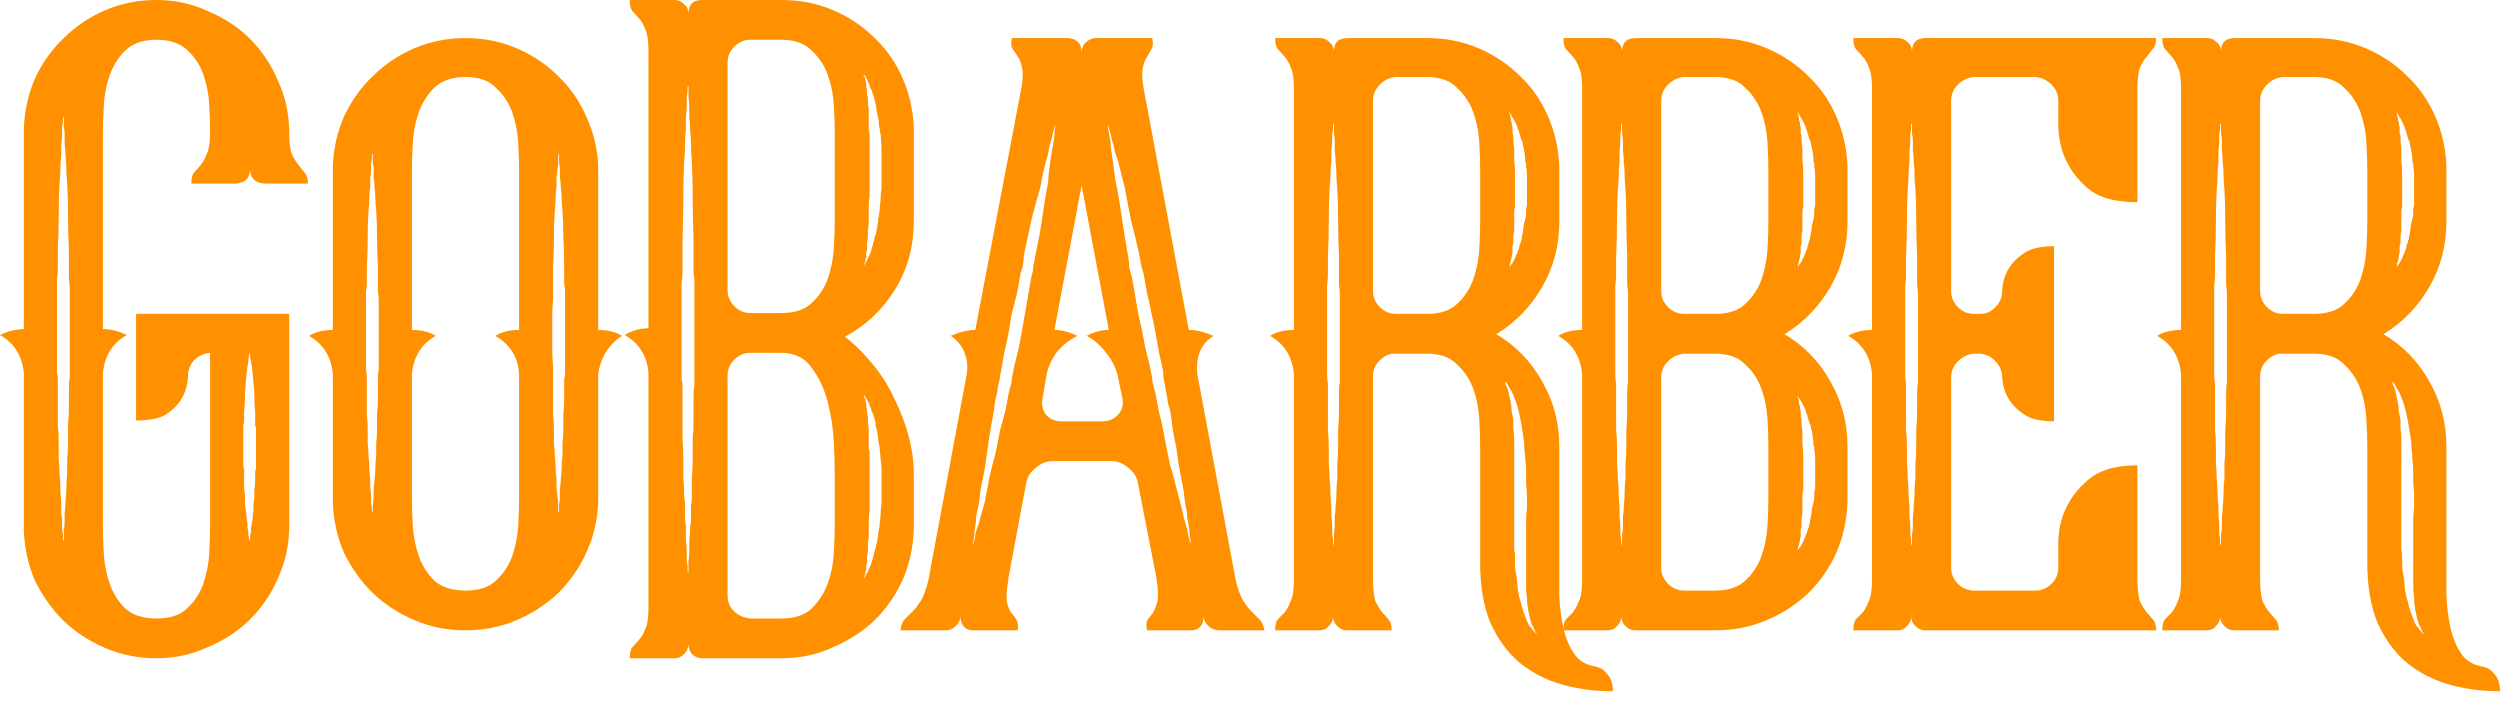 <svg width="60" height="17" viewBox="0 0 60 17" fill="none" xmlns="http://www.w3.org/2000/svg">
<path d="M6.941 7.533V12.63C6.941 13.063 6.852 13.476 6.675 13.869C6.512 14.248 6.288 14.58 6.002 14.864C5.716 15.148 5.376 15.371 4.981 15.534C4.6 15.71 4.192 15.798 3.756 15.798C3.321 15.798 2.912 15.717 2.531 15.554C2.15 15.392 1.817 15.175 1.531 14.905C1.245 14.62 1.014 14.295 0.837 13.93C0.674 13.551 0.585 13.145 0.572 12.711V8.955C0.531 8.535 0.34 8.231 0 8.041C0.191 7.946 0.381 7.899 0.572 7.899V3.107C0.585 2.674 0.674 2.267 0.837 1.888C1.014 1.509 1.245 1.185 1.531 0.914C1.817 0.629 2.15 0.406 2.531 0.244C2.912 0.081 3.321 0 3.756 0C4.192 0 4.6 0.088 4.981 0.264C5.376 0.426 5.716 0.65 6.002 0.934C6.288 1.218 6.512 1.557 6.675 1.949C6.852 2.328 6.941 2.741 6.941 3.188C6.941 3.418 6.961 3.587 7.002 3.696C7.056 3.804 7.111 3.892 7.165 3.96C7.22 4.027 7.267 4.088 7.308 4.142C7.363 4.197 7.39 4.285 7.39 4.406H6.328C6.111 4.379 6.002 4.264 6.002 4.061C6.002 4.264 5.893 4.379 5.675 4.406H4.593C4.593 4.285 4.614 4.197 4.654 4.142C4.709 4.088 4.763 4.027 4.818 3.96C4.872 3.892 4.92 3.804 4.961 3.696C5.015 3.587 5.042 3.411 5.042 3.168V3.147C5.042 2.971 5.035 2.762 5.022 2.518C5.008 2.261 4.961 2.017 4.879 1.787C4.797 1.557 4.668 1.36 4.491 1.198C4.314 1.036 4.069 0.954 3.756 0.954C3.43 0.954 3.178 1.042 3.001 1.218C2.838 1.381 2.715 1.577 2.633 1.807C2.552 2.037 2.504 2.281 2.491 2.538C2.477 2.795 2.47 3.012 2.47 3.188V7.899C2.661 7.899 2.851 7.946 3.042 8.041C2.701 8.231 2.511 8.535 2.47 8.955V12.63C2.47 12.806 2.477 13.023 2.491 13.28C2.504 13.524 2.552 13.767 2.633 14.011C2.715 14.241 2.838 14.438 3.001 14.6C3.178 14.762 3.43 14.844 3.756 14.844C4.083 14.844 4.328 14.762 4.491 14.6C4.668 14.438 4.797 14.241 4.879 14.011C4.961 13.767 5.008 13.524 5.022 13.28C5.035 13.023 5.042 12.806 5.042 12.63V8.468C4.893 8.481 4.763 8.542 4.654 8.65C4.559 8.759 4.511 8.887 4.511 9.036V9.056C4.498 9.259 4.443 9.435 4.348 9.584C4.267 9.72 4.144 9.842 3.981 9.95C3.817 10.045 3.579 10.092 3.266 10.092V7.533H6.941ZM1.674 6.945C1.674 6.863 1.667 6.782 1.654 6.701C1.654 6.62 1.654 6.545 1.654 6.478V6.011C1.64 5.713 1.633 5.428 1.633 5.158C1.633 4.887 1.626 4.63 1.613 4.386C1.599 4.264 1.592 4.156 1.592 4.061C1.592 3.953 1.585 3.845 1.572 3.736C1.572 3.642 1.565 3.554 1.551 3.472C1.551 3.378 1.551 3.296 1.551 3.229C1.551 3.161 1.545 3.1 1.531 3.046C1.531 2.992 1.531 2.944 1.531 2.904V2.802C1.517 2.802 1.511 2.809 1.511 2.823V2.904C1.511 2.944 1.504 2.992 1.49 3.046C1.49 3.1 1.49 3.161 1.49 3.229C1.49 3.296 1.483 3.378 1.47 3.472C1.47 3.554 1.47 3.642 1.47 3.736C1.456 3.845 1.449 3.953 1.449 4.061C1.449 4.156 1.443 4.264 1.429 4.386C1.415 4.63 1.409 4.887 1.409 5.158C1.409 5.428 1.402 5.713 1.388 6.011V6.478C1.388 6.545 1.381 6.62 1.368 6.701C1.368 6.782 1.368 6.863 1.368 6.945V8.833C1.368 8.874 1.368 8.914 1.368 8.955C1.381 8.995 1.388 9.029 1.388 9.056V9.747C1.388 9.896 1.388 10.045 1.388 10.194C1.402 10.329 1.409 10.464 1.409 10.6C1.409 10.749 1.409 10.891 1.409 11.026C1.422 11.148 1.429 11.263 1.429 11.371C1.443 11.493 1.449 11.608 1.449 11.716C1.449 11.825 1.456 11.926 1.47 12.021C1.47 12.129 1.47 12.224 1.47 12.305C1.483 12.387 1.49 12.461 1.49 12.529C1.49 12.596 1.49 12.657 1.49 12.711C1.504 12.766 1.511 12.813 1.511 12.854V12.955C1.511 12.969 1.517 12.975 1.531 12.975V12.854C1.531 12.813 1.531 12.766 1.531 12.711C1.545 12.657 1.551 12.596 1.551 12.529C1.551 12.461 1.551 12.387 1.551 12.305C1.565 12.224 1.572 12.129 1.572 12.021C1.585 11.926 1.592 11.825 1.592 11.716C1.592 11.608 1.599 11.493 1.613 11.371C1.613 11.263 1.613 11.148 1.613 11.026C1.626 10.891 1.633 10.749 1.633 10.6C1.633 10.464 1.633 10.329 1.633 10.194C1.647 10.045 1.654 9.896 1.654 9.747V9.3C1.654 9.192 1.66 9.111 1.674 9.056V6.945ZM6.124 9.889C6.111 9.754 6.104 9.632 6.104 9.523C6.104 9.402 6.097 9.287 6.083 9.178C6.07 8.975 6.049 8.806 6.022 8.671C6.022 8.644 6.015 8.616 6.002 8.589C6.002 8.562 6.002 8.542 6.002 8.528V8.468L5.981 8.488V8.528C5.981 8.542 5.974 8.562 5.961 8.589C5.961 8.616 5.961 8.644 5.961 8.671C5.934 8.806 5.913 8.975 5.9 9.178C5.886 9.287 5.879 9.402 5.879 9.523C5.879 9.632 5.872 9.754 5.859 9.889V10.092C5.859 10.133 5.852 10.173 5.838 10.214C5.838 10.241 5.838 10.268 5.838 10.295V11.148C5.838 11.188 5.845 11.222 5.859 11.249V11.554C5.859 11.622 5.859 11.683 5.859 11.737C5.872 11.791 5.879 11.852 5.879 11.919C5.879 11.987 5.879 12.048 5.879 12.102C5.893 12.156 5.9 12.211 5.9 12.265C5.913 12.319 5.92 12.373 5.92 12.427C5.92 12.468 5.927 12.508 5.94 12.549C5.94 12.59 5.94 12.63 5.94 12.671C5.954 12.711 5.961 12.745 5.961 12.772C5.961 12.8 5.961 12.826 5.961 12.854C5.974 12.881 5.981 12.901 5.981 12.915V12.955C5.981 12.969 5.988 12.975 6.002 12.975V12.915C6.002 12.901 6.002 12.881 6.002 12.854C6.015 12.826 6.022 12.8 6.022 12.772C6.022 12.745 6.022 12.711 6.022 12.671C6.036 12.63 6.043 12.59 6.043 12.549C6.056 12.508 6.063 12.468 6.063 12.427C6.063 12.373 6.07 12.319 6.083 12.265C6.083 12.211 6.083 12.156 6.083 12.102C6.097 12.048 6.104 11.987 6.104 11.919C6.104 11.852 6.104 11.791 6.104 11.737C6.117 11.683 6.124 11.622 6.124 11.554V11.351C6.124 11.297 6.131 11.263 6.145 11.249V10.295C6.145 10.268 6.138 10.241 6.124 10.214C6.124 10.173 6.124 10.133 6.124 10.092V9.889Z" fill="#FF9000"/>
<path d="M14.357 7.919C14.588 7.919 14.779 7.967 14.928 8.061C14.779 8.156 14.649 8.285 14.54 8.447C14.445 8.61 14.384 8.786 14.357 8.975V12.041C14.343 12.475 14.248 12.881 14.071 13.26C13.908 13.625 13.683 13.95 13.397 14.234C13.111 14.505 12.778 14.722 12.397 14.884C12.016 15.047 11.608 15.128 11.172 15.128C10.737 15.128 10.328 15.047 9.947 14.884C9.566 14.722 9.233 14.505 8.947 14.234C8.661 13.95 8.43 13.625 8.253 13.26C8.09 12.881 8.001 12.475 7.988 12.041V8.975C7.947 8.556 7.756 8.251 7.416 8.061C7.566 7.967 7.756 7.919 7.988 7.919V4C8.001 3.581 8.09 3.181 8.253 2.802C8.43 2.423 8.661 2.098 8.947 1.828C9.233 1.543 9.566 1.32 9.947 1.157C10.328 0.995 10.737 0.914 11.172 0.914C11.608 0.914 12.016 0.995 12.397 1.157C12.778 1.32 13.111 1.543 13.397 1.828C13.683 2.098 13.908 2.423 14.071 2.802C14.248 3.181 14.343 3.581 14.357 4V7.919ZM9.09 7.188C9.09 7.121 9.083 7.06 9.07 7.006C9.07 6.938 9.07 6.87 9.07 6.802V6.417C9.056 6.159 9.049 5.916 9.049 5.686C9.049 5.456 9.042 5.239 9.029 5.036C9.015 4.941 9.008 4.846 9.008 4.752C9.008 4.657 9.002 4.569 8.988 4.488C8.988 4.406 8.981 4.332 8.967 4.264C8.967 4.197 8.967 4.136 8.967 4.081C8.967 4.014 8.961 3.96 8.947 3.919C8.947 3.865 8.947 3.824 8.947 3.797V3.696C8.933 3.696 8.927 3.702 8.927 3.716V3.797C8.927 3.824 8.92 3.865 8.906 3.919C8.906 3.96 8.906 4.014 8.906 4.081C8.906 4.136 8.899 4.197 8.886 4.264C8.886 4.332 8.886 4.406 8.886 4.488C8.872 4.569 8.865 4.657 8.865 4.752C8.865 4.846 8.859 4.941 8.845 5.036C8.831 5.239 8.825 5.456 8.825 5.686C8.825 5.916 8.818 6.159 8.804 6.417V6.802C8.804 6.87 8.797 6.938 8.784 7.006C8.784 7.06 8.784 7.121 8.784 7.188V8.792C8.784 8.887 8.791 8.955 8.804 8.995V9.584C8.804 9.706 8.804 9.828 8.804 9.95C8.818 10.072 8.825 10.187 8.825 10.295C8.825 10.417 8.825 10.532 8.825 10.64C8.838 10.735 8.845 10.837 8.845 10.945C8.859 11.053 8.865 11.155 8.865 11.249C8.865 11.331 8.872 11.412 8.886 11.493C8.886 11.574 8.886 11.649 8.886 11.716C8.899 11.784 8.906 11.852 8.906 11.919C8.906 11.987 8.906 12.048 8.906 12.102C8.92 12.143 8.927 12.177 8.927 12.204V12.265C8.927 12.278 8.933 12.285 8.947 12.285V12.204C8.947 12.177 8.947 12.143 8.947 12.102C8.961 12.048 8.967 11.987 8.967 11.919C8.967 11.852 8.967 11.784 8.967 11.716C8.981 11.649 8.988 11.574 8.988 11.493C9.002 11.412 9.008 11.331 9.008 11.249C9.008 11.155 9.015 11.053 9.029 10.945C9.029 10.837 9.029 10.735 9.029 10.64C9.042 10.532 9.049 10.417 9.049 10.295C9.049 10.187 9.049 10.072 9.049 9.95C9.063 9.828 9.07 9.706 9.07 9.584V8.995C9.083 8.955 9.09 8.887 9.09 8.792V7.188ZM12.458 4.081C12.458 3.905 12.451 3.689 12.438 3.432C12.424 3.174 12.377 2.931 12.295 2.701C12.213 2.471 12.084 2.274 11.907 2.112C11.744 1.936 11.499 1.848 11.172 1.848C10.846 1.848 10.594 1.936 10.417 2.112C10.254 2.274 10.131 2.471 10.049 2.701C9.968 2.931 9.92 3.174 9.907 3.432C9.893 3.689 9.886 3.905 9.886 4.081V7.919C10.117 7.919 10.308 7.967 10.458 8.061C10.117 8.251 9.927 8.556 9.886 8.975V11.96C9.886 12.136 9.893 12.353 9.907 12.61C9.92 12.854 9.968 13.097 10.049 13.341C10.131 13.571 10.254 13.767 10.417 13.93C10.594 14.092 10.846 14.174 11.172 14.174C11.499 14.174 11.744 14.092 11.907 13.93C12.084 13.767 12.213 13.571 12.295 13.341C12.377 13.097 12.424 12.854 12.438 12.61C12.451 12.353 12.458 12.136 12.458 11.96V8.975C12.431 8.569 12.241 8.264 11.887 8.061C12.036 7.967 12.227 7.919 12.458 7.919V4.081ZM13.561 7.188C13.561 7.121 13.561 7.06 13.561 7.006C13.561 6.938 13.554 6.87 13.54 6.802V6.417C13.54 6.159 13.533 5.916 13.52 5.686C13.52 5.456 13.513 5.239 13.499 5.036C13.486 4.941 13.479 4.846 13.479 4.752C13.479 4.657 13.472 4.569 13.459 4.488C13.459 4.406 13.452 4.332 13.438 4.264C13.438 4.197 13.438 4.136 13.438 4.081C13.438 4.014 13.431 3.96 13.418 3.919C13.418 3.865 13.418 3.824 13.418 3.797V3.696C13.404 3.696 13.397 3.702 13.397 3.716V3.797C13.397 3.824 13.397 3.865 13.397 3.919C13.397 3.96 13.39 4.014 13.377 4.081C13.377 4.136 13.37 4.197 13.357 4.264C13.357 4.332 13.357 4.406 13.357 4.488C13.343 4.569 13.336 4.657 13.336 4.752C13.336 4.846 13.329 4.941 13.316 5.036C13.302 5.239 13.295 5.456 13.295 5.686C13.295 5.916 13.289 6.159 13.275 6.417V7.188C13.261 7.324 13.254 7.459 13.254 7.594C13.254 7.73 13.254 7.865 13.254 8.001C13.254 8.136 13.254 8.271 13.254 8.407C13.254 8.528 13.261 8.657 13.275 8.792V9.584C13.275 9.706 13.275 9.828 13.275 9.95C13.289 10.072 13.295 10.187 13.295 10.295C13.295 10.417 13.295 10.532 13.295 10.64C13.309 10.735 13.316 10.837 13.316 10.945C13.329 11.053 13.336 11.155 13.336 11.249C13.336 11.331 13.343 11.412 13.357 11.493C13.357 11.574 13.357 11.649 13.357 11.716C13.37 11.784 13.377 11.852 13.377 11.919C13.39 11.987 13.397 12.048 13.397 12.102C13.397 12.143 13.397 12.177 13.397 12.204V12.265C13.397 12.278 13.404 12.285 13.418 12.285V12.204C13.418 12.177 13.418 12.143 13.418 12.102C13.431 12.048 13.438 11.987 13.438 11.919C13.438 11.852 13.438 11.784 13.438 11.716C13.452 11.649 13.459 11.574 13.459 11.493C13.472 11.412 13.479 11.331 13.479 11.249C13.479 11.155 13.486 11.053 13.499 10.945C13.499 10.837 13.499 10.735 13.499 10.64C13.513 10.532 13.52 10.417 13.52 10.295C13.52 10.187 13.52 10.072 13.52 9.95C13.533 9.828 13.54 9.706 13.54 9.584V9.199C13.54 9.171 13.54 9.138 13.54 9.097C13.554 9.056 13.561 9.023 13.561 8.995V7.188Z" fill="#FF9000"/>
<path d="M21.932 5.3C21.932 5.909 21.783 6.457 21.483 6.945C21.184 7.432 20.782 7.811 20.279 8.082C20.524 8.271 20.748 8.495 20.952 8.752C21.157 8.995 21.327 9.266 21.463 9.564C21.613 9.862 21.728 10.166 21.81 10.478C21.892 10.789 21.932 11.094 21.932 11.392V12.691C21.919 13.124 21.83 13.53 21.667 13.909C21.504 14.275 21.279 14.6 20.993 14.884C20.707 15.155 20.374 15.371 19.993 15.534C19.612 15.71 19.204 15.798 18.768 15.798H16.849C16.754 15.798 16.672 15.764 16.604 15.696C16.55 15.629 16.523 15.547 16.523 15.453C16.523 15.547 16.489 15.629 16.421 15.696C16.352 15.764 16.278 15.798 16.196 15.798H15.114C15.114 15.676 15.134 15.588 15.175 15.534C15.23 15.48 15.284 15.419 15.339 15.351C15.393 15.297 15.441 15.216 15.482 15.108C15.536 14.999 15.563 14.83 15.563 14.6V8.935C15.522 8.528 15.332 8.231 14.992 8.041C15.168 7.933 15.359 7.879 15.563 7.879V1.198C15.563 0.968 15.536 0.799 15.482 0.69C15.441 0.582 15.393 0.501 15.339 0.447C15.284 0.379 15.23 0.318 15.175 0.264C15.134 0.21 15.114 0.122 15.114 0H16.196C16.278 0 16.352 0.034 16.421 0.102C16.489 0.156 16.523 0.23 16.523 0.325C16.523 0.108 16.631 0 16.849 0H18.768C19.204 0 19.612 0.081 19.993 0.244C20.374 0.406 20.707 0.629 20.993 0.914C21.279 1.185 21.504 1.509 21.667 1.888C21.83 2.267 21.919 2.667 21.932 3.086V5.3ZM16.666 6.802C16.666 6.708 16.659 6.62 16.645 6.538C16.645 6.444 16.645 6.356 16.645 6.275V5.747C16.631 5.395 16.625 5.063 16.625 4.752C16.625 4.44 16.618 4.149 16.604 3.878C16.591 3.73 16.584 3.594 16.584 3.472C16.584 3.35 16.577 3.235 16.563 3.127C16.563 3.019 16.557 2.917 16.543 2.823C16.543 2.714 16.543 2.626 16.543 2.559C16.543 2.477 16.536 2.403 16.523 2.335C16.523 2.267 16.523 2.213 16.523 2.173V2.051C16.509 2.064 16.502 2.078 16.502 2.091V2.173C16.502 2.213 16.495 2.267 16.482 2.335C16.482 2.403 16.482 2.477 16.482 2.559C16.482 2.626 16.475 2.714 16.461 2.823C16.461 2.917 16.461 3.019 16.461 3.127C16.448 3.235 16.441 3.35 16.441 3.472C16.441 3.594 16.434 3.73 16.421 3.878C16.407 4.149 16.4 4.44 16.4 4.752C16.4 5.063 16.393 5.395 16.38 5.747V6.275C16.38 6.356 16.38 6.444 16.38 6.538C16.38 6.62 16.373 6.708 16.359 6.802V8.975C16.359 9.029 16.359 9.077 16.359 9.117C16.373 9.158 16.38 9.205 16.38 9.259V10.031C16.38 10.207 16.38 10.383 16.38 10.559C16.393 10.722 16.4 10.877 16.4 11.026C16.4 11.175 16.4 11.324 16.4 11.473C16.414 11.622 16.421 11.771 16.421 11.919C16.434 11.987 16.441 12.055 16.441 12.123C16.441 12.177 16.441 12.238 16.441 12.305C16.441 12.373 16.441 12.434 16.441 12.488C16.455 12.542 16.461 12.596 16.461 12.651C16.461 12.759 16.461 12.867 16.461 12.975C16.475 13.07 16.482 13.158 16.482 13.239C16.482 13.321 16.482 13.395 16.482 13.463C16.495 13.517 16.502 13.564 16.502 13.605V13.707C16.502 13.72 16.509 13.733 16.523 13.747V13.605C16.523 13.564 16.523 13.517 16.523 13.463C16.536 13.395 16.543 13.321 16.543 13.239C16.543 13.158 16.543 13.07 16.543 12.975C16.557 12.867 16.563 12.759 16.563 12.651C16.577 12.596 16.584 12.542 16.584 12.488C16.584 12.434 16.584 12.373 16.584 12.305C16.584 12.238 16.584 12.177 16.584 12.123C16.597 12.055 16.604 11.987 16.604 11.919C16.604 11.771 16.604 11.622 16.604 11.473C16.618 11.324 16.625 11.175 16.625 11.026C16.625 10.877 16.625 10.722 16.625 10.559C16.638 10.383 16.645 10.207 16.645 10.031V9.523C16.645 9.402 16.652 9.314 16.666 9.259V6.802ZM20.871 12.285C20.857 12.326 20.85 12.393 20.85 12.488V12.854C20.85 12.921 20.844 12.982 20.83 13.036C20.83 13.091 20.83 13.145 20.83 13.199C20.83 13.253 20.823 13.3 20.809 13.341C20.809 13.382 20.809 13.422 20.809 13.463V13.524C20.796 13.537 20.789 13.557 20.789 13.585V13.686C20.776 13.7 20.769 13.713 20.769 13.727V13.767C20.769 13.781 20.762 13.794 20.748 13.808C20.748 13.808 20.748 13.815 20.748 13.828C20.748 13.842 20.741 13.855 20.728 13.869H20.748C20.748 13.869 20.755 13.855 20.769 13.828C20.769 13.828 20.776 13.815 20.789 13.788C20.803 13.774 20.809 13.761 20.809 13.747C20.823 13.733 20.83 13.72 20.83 13.707C20.844 13.693 20.85 13.679 20.85 13.666C20.864 13.652 20.871 13.632 20.871 13.605C20.898 13.578 20.912 13.544 20.912 13.503C20.939 13.449 20.966 13.354 20.993 13.219C21.02 13.138 21.034 13.084 21.034 13.057C21.048 13.03 21.055 13.002 21.055 12.975C21.055 12.935 21.061 12.901 21.075 12.874C21.075 12.847 21.075 12.82 21.075 12.793C21.088 12.752 21.095 12.718 21.095 12.691C21.109 12.651 21.116 12.59 21.116 12.508C21.129 12.441 21.136 12.373 21.136 12.305C21.136 12.238 21.143 12.17 21.157 12.102V11.249C21.157 11.182 21.15 11.114 21.136 11.046C21.136 10.979 21.129 10.911 21.116 10.843C21.116 10.762 21.109 10.701 21.095 10.661C21.095 10.633 21.088 10.606 21.075 10.579C21.075 10.539 21.075 10.505 21.075 10.478C21.061 10.451 21.055 10.424 21.055 10.397C21.055 10.356 21.048 10.322 21.034 10.295C21.034 10.268 21.027 10.241 21.014 10.214C21.014 10.187 21.014 10.16 21.014 10.133C20.986 10.051 20.973 10.004 20.973 9.99C20.959 9.95 20.939 9.902 20.912 9.848C20.912 9.808 20.898 9.774 20.871 9.747C20.871 9.706 20.857 9.672 20.83 9.645C20.803 9.591 20.782 9.551 20.769 9.523C20.755 9.51 20.748 9.496 20.748 9.483H20.728C20.728 9.483 20.735 9.496 20.748 9.523C20.748 9.537 20.748 9.551 20.748 9.564C20.762 9.564 20.769 9.571 20.769 9.584C20.769 9.611 20.776 9.639 20.789 9.666V9.767C20.803 9.794 20.809 9.828 20.809 9.869C20.809 9.936 20.816 9.984 20.83 10.011V10.153C20.844 10.207 20.85 10.261 20.85 10.315C20.85 10.37 20.85 10.43 20.85 10.498V10.681C20.85 10.708 20.85 10.742 20.85 10.782C20.864 10.809 20.871 10.837 20.871 10.864V12.285ZM20.034 11.392C20.034 11.216 20.027 10.965 20.013 10.64C20 10.315 19.952 9.99 19.87 9.666C19.789 9.341 19.66 9.063 19.483 8.833C19.319 8.589 19.074 8.468 18.748 8.468H18.013C17.863 8.468 17.734 8.522 17.625 8.63C17.516 8.738 17.462 8.867 17.462 9.016V14.295C17.462 14.444 17.516 14.573 17.625 14.681C17.734 14.776 17.863 14.83 18.013 14.844H18.748C19.074 14.844 19.319 14.762 19.483 14.6C19.66 14.424 19.789 14.221 19.87 13.991C19.952 13.761 20 13.517 20.013 13.26C20.027 13.002 20.034 12.786 20.034 12.61V11.392ZM20.034 3.168C20.034 2.992 20.027 2.782 20.013 2.538C20 2.281 19.952 2.037 19.87 1.807C19.789 1.577 19.66 1.381 19.483 1.218C19.319 1.042 19.074 0.954 18.748 0.954H18.013C17.863 0.954 17.734 1.009 17.625 1.117C17.516 1.225 17.462 1.354 17.462 1.503V6.965C17.462 7.114 17.516 7.242 17.625 7.351C17.734 7.459 17.863 7.513 18.013 7.513H18.748C19.074 7.513 19.319 7.432 19.483 7.269C19.66 7.107 19.789 6.911 19.87 6.681C19.952 6.437 20 6.193 20.013 5.95C20.027 5.692 20.034 5.476 20.034 5.3V3.168ZM20.952 5.848C20.98 5.767 20.993 5.713 20.993 5.686C21.02 5.631 21.034 5.577 21.034 5.523C21.048 5.496 21.055 5.469 21.055 5.442C21.055 5.401 21.061 5.368 21.075 5.34C21.075 5.313 21.075 5.286 21.075 5.259C21.088 5.219 21.095 5.178 21.095 5.137C21.109 5.097 21.116 5.029 21.116 4.934C21.129 4.867 21.136 4.799 21.136 4.731C21.136 4.664 21.143 4.596 21.157 4.528V4.081C21.157 3.933 21.157 3.79 21.157 3.655C21.157 3.506 21.15 3.364 21.136 3.229C21.123 3.188 21.116 3.154 21.116 3.127C21.116 3.086 21.109 3.053 21.095 3.026C21.095 2.931 21.088 2.863 21.075 2.823C21.061 2.755 21.048 2.694 21.034 2.64C21.034 2.586 21.027 2.531 21.014 2.477C20.986 2.396 20.973 2.342 20.973 2.315C20.946 2.261 20.932 2.22 20.932 2.193C20.905 2.139 20.884 2.098 20.871 2.071C20.871 2.031 20.857 1.997 20.83 1.97C20.816 1.929 20.796 1.882 20.769 1.828L20.728 1.787V1.807C20.728 1.821 20.728 1.828 20.728 1.828C20.741 1.828 20.748 1.834 20.748 1.848C20.762 1.861 20.769 1.882 20.769 1.909C20.769 1.936 20.776 1.963 20.789 1.99V2.091C20.803 2.119 20.809 2.159 20.809 2.213C20.809 2.24 20.809 2.267 20.809 2.295C20.823 2.308 20.83 2.328 20.83 2.355V2.498C20.844 2.552 20.85 2.606 20.85 2.66C20.85 2.714 20.85 2.775 20.85 2.843V3.046C20.85 3.073 20.85 3.107 20.85 3.147C20.864 3.174 20.871 3.202 20.871 3.229V4.731C20.857 4.772 20.85 4.84 20.85 4.934V5.32C20.85 5.388 20.844 5.449 20.83 5.503C20.83 5.557 20.83 5.611 20.83 5.665C20.83 5.719 20.823 5.774 20.809 5.828C20.809 5.868 20.809 5.909 20.809 5.95C20.809 6.017 20.803 6.058 20.789 6.071V6.193C20.776 6.193 20.769 6.207 20.769 6.234V6.275C20.769 6.288 20.762 6.302 20.748 6.315C20.748 6.315 20.748 6.322 20.748 6.335C20.748 6.349 20.741 6.362 20.728 6.376L20.769 6.335C20.769 6.322 20.769 6.315 20.769 6.315C20.782 6.302 20.789 6.288 20.789 6.275C20.803 6.275 20.809 6.261 20.809 6.234C20.823 6.234 20.83 6.22 20.83 6.193C20.844 6.193 20.85 6.18 20.85 6.153C20.864 6.139 20.871 6.119 20.871 6.092C20.898 6.065 20.912 6.031 20.912 5.99C20.939 5.909 20.952 5.862 20.952 5.848Z" fill="#FF9000"/>
<path d="M29.654 13.909C29.708 14.14 29.769 14.309 29.837 14.417C29.905 14.525 29.974 14.614 30.042 14.681C30.11 14.749 30.171 14.81 30.225 14.864C30.28 14.918 30.321 15.006 30.348 15.128H29.266C29.171 15.128 29.082 15.094 29 15.026C28.933 14.959 28.892 14.877 28.878 14.783C28.892 14.877 28.871 14.959 28.817 15.026C28.762 15.094 28.694 15.128 28.613 15.128H27.531C27.503 15.006 27.51 14.918 27.551 14.864C27.592 14.81 27.633 14.756 27.674 14.701C27.714 14.634 27.748 14.546 27.776 14.438C27.803 14.316 27.796 14.133 27.755 13.889V13.869L27.306 11.574C27.279 11.439 27.204 11.324 27.082 11.229C26.959 11.121 26.823 11.067 26.673 11.067H25.265C25.115 11.067 24.979 11.121 24.857 11.229C24.734 11.324 24.659 11.439 24.632 11.574L24.203 13.869V13.889C24.162 14.133 24.149 14.316 24.162 14.438C24.19 14.546 24.224 14.634 24.265 14.701C24.319 14.756 24.36 14.81 24.387 14.864C24.428 14.918 24.441 15.006 24.428 15.128H23.346C23.251 15.128 23.176 15.094 23.121 15.026C23.067 14.959 23.046 14.877 23.06 14.783C23.046 14.877 23.006 14.959 22.938 15.026C22.869 15.094 22.788 15.128 22.693 15.128H21.611C21.624 15.006 21.658 14.918 21.713 14.864C21.767 14.81 21.828 14.749 21.896 14.681C21.965 14.614 22.032 14.525 22.101 14.417C22.169 14.309 22.23 14.14 22.284 13.909L23.203 8.975C23.23 8.786 23.21 8.61 23.142 8.447C23.074 8.285 22.965 8.156 22.815 8.061C23.033 7.967 23.23 7.919 23.407 7.919L24.509 2.132C24.55 1.902 24.557 1.733 24.53 1.624C24.503 1.503 24.469 1.415 24.428 1.36C24.387 1.293 24.346 1.232 24.305 1.178C24.265 1.124 24.258 1.036 24.285 0.914H25.653C25.857 0.941 25.959 1.056 25.959 1.259C25.959 1.164 25.986 1.09 26.041 1.036C26.108 0.968 26.183 0.927 26.265 0.914H27.653C27.68 1.036 27.674 1.124 27.633 1.178C27.606 1.232 27.572 1.293 27.531 1.36C27.49 1.415 27.456 1.503 27.429 1.624C27.401 1.733 27.408 1.902 27.449 2.132L28.531 7.919C28.64 7.919 28.742 7.933 28.837 7.96C28.933 7.987 29.028 8.021 29.123 8.061C28.824 8.251 28.694 8.556 28.735 8.975L29.654 13.909ZM24.754 6.64C24.782 6.559 24.795 6.484 24.795 6.417C24.809 6.335 24.822 6.261 24.836 6.193C24.904 5.882 24.959 5.591 24.999 5.32C25.04 5.036 25.081 4.779 25.122 4.549C25.149 4.44 25.163 4.332 25.163 4.224C25.176 4.115 25.19 4.007 25.203 3.899C25.217 3.804 25.231 3.716 25.244 3.635C25.258 3.554 25.271 3.479 25.285 3.411C25.299 3.344 25.306 3.283 25.306 3.229C25.306 3.161 25.312 3.107 25.326 3.066V2.985L25.306 3.066C25.292 3.107 25.278 3.154 25.265 3.208C25.251 3.262 25.238 3.323 25.224 3.391C25.197 3.459 25.176 3.54 25.163 3.635C25.149 3.716 25.129 3.797 25.101 3.878C25.074 3.987 25.047 4.095 25.02 4.203C25.006 4.312 24.986 4.42 24.959 4.528C24.89 4.758 24.822 5.009 24.754 5.28C24.7 5.537 24.639 5.821 24.571 6.132C24.571 6.214 24.564 6.288 24.55 6.356C24.537 6.423 24.516 6.498 24.489 6.579C24.475 6.66 24.462 6.742 24.448 6.823C24.435 6.89 24.421 6.965 24.407 7.046C24.366 7.195 24.326 7.351 24.285 7.513C24.258 7.676 24.23 7.838 24.203 8.001C24.176 8.149 24.142 8.305 24.101 8.468C24.074 8.63 24.047 8.786 24.02 8.935C24.006 8.975 23.999 9.016 23.999 9.056C23.999 9.083 23.992 9.117 23.979 9.158C23.951 9.266 23.938 9.347 23.938 9.402C23.897 9.537 23.87 9.686 23.856 9.848C23.829 9.997 23.802 10.146 23.774 10.295C23.747 10.444 23.727 10.579 23.713 10.701C23.672 11.012 23.632 11.27 23.591 11.473C23.564 11.581 23.543 11.689 23.53 11.798C23.516 11.906 23.502 12.014 23.489 12.123C23.462 12.217 23.441 12.312 23.427 12.407C23.427 12.488 23.421 12.563 23.407 12.63C23.393 12.698 23.387 12.759 23.387 12.813C23.387 12.867 23.38 12.915 23.366 12.955C23.366 12.982 23.359 13.002 23.346 13.016C23.346 13.016 23.346 13.023 23.346 13.036V13.057C23.359 13.057 23.366 13.05 23.366 13.036C23.366 13.009 23.373 12.982 23.387 12.955C23.4 12.928 23.407 12.887 23.407 12.833C23.421 12.766 23.441 12.698 23.468 12.63C23.495 12.563 23.516 12.488 23.53 12.407C23.557 12.326 23.584 12.238 23.611 12.143C23.638 12.048 23.659 11.947 23.672 11.838C23.7 11.73 23.72 11.622 23.734 11.513C23.761 11.405 23.788 11.29 23.815 11.168C23.856 11.033 23.89 10.898 23.917 10.762C23.945 10.627 23.972 10.485 23.999 10.336C24.04 10.187 24.081 10.038 24.122 9.889C24.135 9.821 24.149 9.754 24.162 9.686C24.176 9.605 24.19 9.53 24.203 9.463L24.265 9.219C24.278 9.178 24.285 9.138 24.285 9.097C24.285 9.056 24.292 9.016 24.305 8.975C24.332 8.826 24.366 8.677 24.407 8.528C24.448 8.366 24.482 8.204 24.509 8.041C24.537 7.892 24.564 7.737 24.591 7.574C24.618 7.412 24.645 7.256 24.673 7.107C24.686 7.026 24.7 6.945 24.714 6.863C24.727 6.782 24.741 6.708 24.754 6.64ZM26.49 10.112C26.639 10.099 26.755 10.045 26.837 9.95C26.932 9.842 26.966 9.713 26.939 9.564L26.816 8.975C26.762 8.786 26.666 8.61 26.53 8.447C26.408 8.285 26.258 8.156 26.081 8.061C26.245 7.967 26.422 7.919 26.612 7.919L25.959 4.447L25.306 7.919C25.483 7.919 25.666 7.967 25.857 8.061C25.666 8.156 25.503 8.285 25.367 8.447C25.244 8.61 25.163 8.786 25.122 8.975L25.02 9.564C24.993 9.713 25.02 9.842 25.101 9.95C25.183 10.045 25.292 10.099 25.428 10.112H26.49ZM28.551 12.955C28.551 12.982 28.551 13.002 28.551 13.016C28.565 13.016 28.572 13.023 28.572 13.036V12.955C28.558 12.915 28.551 12.867 28.551 12.813C28.551 12.759 28.545 12.698 28.531 12.63C28.517 12.563 28.504 12.488 28.49 12.407C28.49 12.312 28.477 12.217 28.449 12.123C28.436 12.014 28.422 11.906 28.409 11.798C28.395 11.689 28.375 11.581 28.347 11.473C28.306 11.27 28.266 11.012 28.225 10.701C28.198 10.579 28.17 10.444 28.143 10.295C28.13 10.146 28.109 9.997 28.082 9.848C28.055 9.767 28.034 9.693 28.021 9.625C28.021 9.557 28.007 9.483 27.98 9.402C27.98 9.347 27.966 9.266 27.939 9.158C27.939 9.117 27.932 9.083 27.919 9.056C27.919 9.016 27.919 8.975 27.919 8.935C27.891 8.786 27.857 8.63 27.817 8.468C27.789 8.305 27.762 8.149 27.735 8.001C27.708 7.838 27.674 7.676 27.633 7.513C27.606 7.351 27.572 7.195 27.531 7.046C27.517 6.965 27.503 6.89 27.49 6.823C27.476 6.742 27.463 6.66 27.449 6.579C27.422 6.498 27.401 6.423 27.388 6.356C27.374 6.288 27.361 6.214 27.347 6.132C27.279 5.821 27.211 5.537 27.143 5.28C27.088 5.009 27.041 4.758 27 4.528C26.973 4.42 26.945 4.312 26.918 4.203C26.891 4.095 26.864 3.987 26.837 3.878C26.809 3.797 26.782 3.716 26.755 3.635C26.741 3.54 26.721 3.459 26.694 3.391C26.68 3.323 26.666 3.262 26.653 3.208C26.639 3.154 26.626 3.107 26.612 3.066L26.592 2.985V3.066C26.605 3.134 26.626 3.249 26.653 3.411C26.653 3.479 26.66 3.554 26.673 3.635C26.687 3.716 26.701 3.804 26.714 3.899C26.728 4.007 26.741 4.115 26.755 4.224C26.769 4.332 26.789 4.44 26.816 4.549C26.857 4.779 26.898 5.036 26.939 5.32C26.98 5.591 27.027 5.882 27.082 6.193C27.095 6.261 27.102 6.335 27.102 6.417C27.116 6.484 27.136 6.559 27.163 6.64C27.177 6.708 27.191 6.782 27.204 6.863C27.218 6.945 27.231 7.026 27.245 7.107C27.272 7.256 27.299 7.412 27.327 7.574C27.367 7.737 27.401 7.892 27.429 8.041C27.456 8.204 27.49 8.366 27.531 8.528C27.572 8.677 27.606 8.826 27.633 8.975C27.646 9.016 27.653 9.056 27.653 9.097C27.653 9.138 27.66 9.178 27.674 9.219L27.735 9.463C27.748 9.53 27.762 9.605 27.776 9.686C27.789 9.754 27.803 9.821 27.817 9.889C27.857 10.038 27.891 10.187 27.919 10.336C27.946 10.485 27.973 10.627 28 10.762C28.027 10.898 28.055 11.033 28.082 11.168C28.123 11.29 28.157 11.405 28.184 11.513C28.211 11.622 28.238 11.73 28.266 11.838C28.293 11.947 28.32 12.048 28.347 12.143C28.388 12.332 28.429 12.495 28.47 12.63C28.497 12.698 28.511 12.766 28.511 12.833C28.524 12.887 28.538 12.928 28.551 12.955Z" fill="#FF9000"/>
<path d="M38.219 15.981C38.369 16.008 38.471 16.055 38.525 16.123C38.593 16.191 38.641 16.258 38.668 16.326C38.695 16.407 38.709 16.495 38.709 16.59C38.273 16.59 37.865 16.536 37.484 16.427C37.103 16.319 36.763 16.143 36.463 15.899C36.178 15.656 35.946 15.338 35.769 14.945C35.606 14.553 35.524 14.072 35.524 13.503V10.722C35.524 10.546 35.517 10.329 35.504 10.072C35.49 9.815 35.443 9.571 35.361 9.341C35.279 9.111 35.15 8.914 34.973 8.752C34.81 8.576 34.565 8.488 34.238 8.488H33.401C33.279 8.515 33.17 8.583 33.075 8.691C32.993 8.786 32.952 8.901 32.952 9.036V13.889C32.952 14.133 32.972 14.316 33.013 14.438C33.068 14.546 33.122 14.634 33.177 14.701C33.231 14.756 33.279 14.81 33.319 14.864C33.374 14.918 33.401 15.006 33.401 15.128H32.319C32.238 15.128 32.163 15.094 32.095 15.026C32.027 14.959 31.993 14.884 31.993 14.803C31.993 14.884 31.959 14.959 31.89 15.026C31.836 15.094 31.761 15.128 31.666 15.128H30.604C30.604 15.006 30.625 14.918 30.666 14.864C30.72 14.81 30.775 14.756 30.829 14.701C30.883 14.634 30.931 14.546 30.972 14.438C31.026 14.329 31.054 14.16 31.054 13.93V8.975C31.013 8.556 30.822 8.251 30.482 8.061C30.632 7.967 30.822 7.919 31.054 7.919V2.112C31.054 1.882 31.026 1.712 30.972 1.604C30.931 1.496 30.883 1.415 30.829 1.36C30.775 1.293 30.72 1.232 30.666 1.178C30.625 1.124 30.604 1.036 30.604 0.914H31.686C31.768 0.914 31.843 0.948 31.911 1.015C31.979 1.069 32.013 1.144 32.013 1.239C32.013 1.022 32.122 0.914 32.34 0.914H34.259C34.694 0.914 35.102 0.995 35.483 1.157C35.864 1.32 36.198 1.543 36.484 1.828C36.77 2.098 36.994 2.423 37.157 2.802C37.321 3.181 37.409 3.581 37.423 4V5.32C37.423 5.889 37.287 6.41 37.014 6.884C36.742 7.357 36.375 7.737 35.912 8.021C36.375 8.292 36.742 8.671 37.014 9.158C37.287 9.632 37.423 10.153 37.423 10.722V13.422C37.423 13.707 37.423 13.998 37.423 14.295C37.436 14.58 37.47 14.844 37.525 15.087C37.579 15.317 37.661 15.514 37.77 15.676C37.879 15.839 38.028 15.94 38.219 15.981ZM36.361 4.975C36.348 5.002 36.341 5.036 36.341 5.076V5.543C36.327 5.598 36.32 5.652 36.32 5.706C36.32 5.747 36.32 5.787 36.32 5.828C36.32 5.855 36.314 5.875 36.3 5.889C36.3 5.902 36.3 5.923 36.3 5.95V6.071C36.286 6.099 36.279 6.132 36.279 6.173C36.279 6.2 36.273 6.227 36.259 6.254C36.259 6.281 36.252 6.302 36.239 6.315V6.356L36.218 6.396C36.218 6.396 36.232 6.39 36.259 6.376V6.356L36.279 6.335C36.293 6.322 36.3 6.315 36.3 6.315C36.3 6.302 36.307 6.288 36.32 6.275C36.334 6.247 36.348 6.22 36.361 6.193C36.375 6.153 36.388 6.119 36.402 6.092C36.416 6.065 36.422 6.051 36.422 6.051C36.422 6.038 36.429 6.017 36.443 5.99C36.456 5.963 36.463 5.943 36.463 5.929C36.463 5.902 36.47 5.875 36.484 5.848C36.497 5.821 36.504 5.801 36.504 5.787C36.504 5.774 36.511 5.753 36.525 5.726C36.525 5.699 36.525 5.679 36.525 5.665C36.538 5.638 36.545 5.611 36.545 5.584C36.559 5.53 36.565 5.476 36.565 5.422C36.579 5.368 36.593 5.313 36.606 5.259C36.62 5.219 36.627 5.158 36.627 5.076C36.627 5.049 36.627 5.022 36.627 4.995C36.64 4.968 36.647 4.941 36.647 4.914V4.203C36.647 4.122 36.64 4.061 36.627 4.021V3.939C36.627 3.912 36.62 3.899 36.606 3.899C36.606 3.885 36.606 3.865 36.606 3.838C36.606 3.77 36.593 3.669 36.565 3.533C36.552 3.506 36.545 3.479 36.545 3.452C36.545 3.425 36.538 3.398 36.525 3.371C36.525 3.357 36.518 3.35 36.504 3.35C36.504 3.337 36.504 3.323 36.504 3.31C36.504 3.296 36.497 3.29 36.484 3.29C36.484 3.276 36.484 3.262 36.484 3.249C36.47 3.222 36.463 3.202 36.463 3.188C36.463 3.174 36.456 3.154 36.443 3.127C36.429 3.1 36.422 3.08 36.422 3.066C36.422 3.053 36.416 3.032 36.402 3.005C36.388 2.992 36.382 2.978 36.382 2.965C36.382 2.951 36.375 2.938 36.361 2.924C36.334 2.87 36.32 2.843 36.32 2.843C36.307 2.829 36.3 2.823 36.3 2.823C36.3 2.809 36.293 2.795 36.279 2.782C36.266 2.768 36.259 2.755 36.259 2.741C36.245 2.728 36.239 2.714 36.239 2.701H36.218C36.218 2.701 36.225 2.714 36.239 2.741V2.782C36.252 2.795 36.259 2.823 36.259 2.863C36.259 2.877 36.259 2.89 36.259 2.904C36.273 2.904 36.279 2.917 36.279 2.944C36.279 2.985 36.286 3.019 36.3 3.046V3.147C36.3 3.174 36.3 3.195 36.3 3.208C36.314 3.222 36.32 3.242 36.32 3.269C36.32 3.391 36.327 3.486 36.341 3.554V3.878C36.354 3.946 36.361 4.054 36.361 4.203V4.975ZM32.156 7.066C32.156 6.999 32.149 6.924 32.136 6.843C32.136 6.762 32.136 6.681 32.136 6.599V6.153C32.122 5.855 32.115 5.571 32.115 5.3C32.115 5.029 32.108 4.772 32.095 4.528C32.081 4.42 32.074 4.312 32.074 4.203C32.074 4.095 32.068 3.993 32.054 3.899C32.054 3.79 32.047 3.696 32.033 3.614C32.033 3.533 32.033 3.459 32.033 3.391C32.033 3.323 32.027 3.262 32.013 3.208C32.013 3.154 32.013 3.107 32.013 3.066V2.965C31.999 2.965 31.993 2.971 31.993 2.985V3.066C31.993 3.107 31.986 3.154 31.972 3.208C31.972 3.262 31.972 3.323 31.972 3.391C31.972 3.459 31.965 3.533 31.952 3.614C31.952 3.696 31.952 3.79 31.952 3.899C31.938 3.993 31.931 4.095 31.931 4.203C31.931 4.312 31.924 4.42 31.911 4.528C31.897 4.772 31.89 5.029 31.89 5.3C31.89 5.571 31.884 5.855 31.87 6.153V6.599C31.87 6.681 31.863 6.762 31.85 6.843C31.85 6.924 31.85 6.999 31.85 7.066V8.955C31.85 9.063 31.857 9.144 31.87 9.199V9.869C31.87 10.018 31.87 10.166 31.87 10.315C31.884 10.451 31.89 10.586 31.89 10.722C31.89 10.87 31.89 11.006 31.89 11.128C31.904 11.249 31.911 11.371 31.911 11.493C31.924 11.615 31.931 11.73 31.931 11.838C31.931 11.933 31.938 12.035 31.952 12.143C31.952 12.238 31.952 12.326 31.952 12.407C31.965 12.488 31.972 12.563 31.972 12.63C31.972 12.698 31.972 12.766 31.972 12.833C31.986 12.887 31.993 12.928 31.993 12.955V13.057C31.993 13.07 31.999 13.077 32.013 13.077V12.955C32.013 12.928 32.013 12.887 32.013 12.833C32.027 12.766 32.033 12.698 32.033 12.63C32.033 12.563 32.033 12.488 32.033 12.407C32.047 12.326 32.054 12.238 32.054 12.143C32.068 12.035 32.074 11.933 32.074 11.838C32.074 11.73 32.081 11.615 32.095 11.493C32.095 11.371 32.095 11.249 32.095 11.128C32.108 11.006 32.115 10.87 32.115 10.722C32.115 10.586 32.115 10.451 32.115 10.315C32.129 10.166 32.136 10.018 32.136 9.869V9.422C32.136 9.314 32.142 9.239 32.156 9.199V7.066ZM35.524 4.081C35.524 3.905 35.517 3.689 35.504 3.432C35.49 3.174 35.443 2.931 35.361 2.701C35.279 2.471 35.15 2.274 34.973 2.112C34.81 1.936 34.565 1.848 34.238 1.848H33.503C33.353 1.861 33.224 1.922 33.115 2.031C33.007 2.139 32.952 2.267 32.952 2.416V6.985C32.952 7.134 33.007 7.263 33.115 7.371C33.224 7.479 33.353 7.533 33.503 7.533H34.238C34.565 7.533 34.81 7.452 34.973 7.29C35.15 7.127 35.279 6.931 35.361 6.701C35.443 6.457 35.49 6.214 35.504 5.97C35.517 5.713 35.524 5.496 35.524 5.32V4.081ZM36.892 15.209C36.892 15.209 36.885 15.202 36.871 15.189L36.851 15.168C36.837 15.141 36.824 15.114 36.81 15.087C36.81 15.06 36.797 15.033 36.77 15.006C36.756 14.965 36.742 14.925 36.729 14.884C36.715 14.83 36.701 14.769 36.688 14.701C36.661 14.566 36.647 14.438 36.647 14.316C36.633 14.248 36.627 14.18 36.627 14.113C36.627 14.031 36.627 13.943 36.627 13.849V12.772C36.627 12.678 36.627 12.583 36.627 12.488C36.627 12.393 36.633 12.292 36.647 12.184C36.647 12.089 36.647 11.994 36.647 11.899C36.647 11.805 36.64 11.71 36.627 11.615V11.331C36.627 11.195 36.62 11.101 36.606 11.046C36.606 10.952 36.599 10.864 36.586 10.782C36.586 10.688 36.579 10.6 36.565 10.518C36.538 10.329 36.511 10.166 36.484 10.031C36.47 9.963 36.456 9.902 36.443 9.848C36.429 9.781 36.409 9.713 36.382 9.645C36.354 9.578 36.334 9.523 36.32 9.483C36.307 9.442 36.286 9.402 36.259 9.361C36.232 9.32 36.212 9.287 36.198 9.259C36.184 9.232 36.171 9.205 36.157 9.178C36.143 9.178 36.13 9.171 36.116 9.158C36.103 9.158 36.096 9.151 36.096 9.138L36.116 9.158C36.116 9.171 36.123 9.185 36.137 9.199C36.137 9.212 36.137 9.226 36.137 9.239C36.15 9.239 36.157 9.253 36.157 9.28C36.171 9.293 36.178 9.307 36.178 9.32C36.178 9.334 36.184 9.354 36.198 9.381C36.212 9.435 36.232 9.53 36.259 9.666C36.273 9.733 36.279 9.801 36.279 9.869C36.293 9.936 36.307 10.004 36.32 10.072C36.32 10.139 36.32 10.214 36.32 10.295C36.334 10.363 36.341 10.444 36.341 10.539V13.057C36.341 13.111 36.341 13.158 36.341 13.199C36.354 13.239 36.361 13.287 36.361 13.341C36.361 13.436 36.361 13.53 36.361 13.625C36.375 13.707 36.388 13.788 36.402 13.869C36.416 13.95 36.422 14.031 36.422 14.113C36.436 14.194 36.45 14.268 36.463 14.336C36.49 14.417 36.511 14.492 36.525 14.559C36.538 14.614 36.559 14.674 36.586 14.742C36.613 14.81 36.633 14.864 36.647 14.905C36.661 14.945 36.681 14.986 36.708 15.026L36.749 15.067C36.763 15.081 36.77 15.094 36.77 15.108C36.77 15.108 36.776 15.114 36.79 15.128L36.871 15.209H36.892Z" fill="#FF9000"/>
<path d="M44.34 5.32C44.34 5.889 44.204 6.41 43.932 6.884C43.659 7.357 43.292 7.737 42.829 8.021C43.292 8.292 43.659 8.671 43.932 9.158C44.204 9.632 44.34 10.153 44.34 10.722V12.041C44.326 12.475 44.238 12.881 44.075 13.26C43.911 13.625 43.687 13.95 43.401 14.234C43.115 14.505 42.782 14.722 42.401 14.884C42.02 15.047 41.611 15.128 41.176 15.128H39.236C39.155 15.128 39.08 15.094 39.012 15.026C38.944 14.959 38.91 14.884 38.91 14.803C38.91 14.884 38.876 14.959 38.808 15.026C38.753 15.094 38.678 15.128 38.583 15.128H37.522C37.522 15.006 37.542 14.918 37.583 14.864C37.637 14.81 37.692 14.756 37.746 14.701C37.801 14.634 37.848 14.546 37.889 14.438C37.944 14.329 37.971 14.16 37.971 13.93V8.975C37.93 8.556 37.739 8.251 37.399 8.061C37.549 7.967 37.739 7.919 37.971 7.919V2.112C37.971 1.882 37.944 1.712 37.889 1.604C37.848 1.496 37.801 1.415 37.746 1.36C37.692 1.293 37.637 1.232 37.583 1.178C37.542 1.124 37.522 1.036 37.522 0.914H38.604C38.685 0.914 38.76 0.948 38.828 1.015C38.896 1.069 38.93 1.144 38.93 1.239C38.93 1.022 39.039 0.914 39.257 0.914H41.176C41.611 0.914 42.02 0.995 42.401 1.157C42.782 1.32 43.115 1.543 43.401 1.828C43.687 2.098 43.911 2.423 44.075 2.802C44.238 3.181 44.326 3.581 44.34 4V5.32ZM39.073 7.066C39.073 6.999 39.066 6.924 39.053 6.843C39.053 6.762 39.053 6.681 39.053 6.599V6.153C39.039 5.855 39.032 5.571 39.032 5.3C39.032 5.029 39.025 4.772 39.012 4.528C38.998 4.42 38.991 4.312 38.991 4.203C38.991 4.095 38.985 3.993 38.971 3.899C38.971 3.79 38.964 3.696 38.951 3.614C38.951 3.533 38.951 3.459 38.951 3.391C38.951 3.323 38.944 3.262 38.93 3.208C38.93 3.154 38.93 3.107 38.93 3.066V2.965C38.917 2.965 38.91 2.971 38.91 2.985V3.066C38.91 3.107 38.903 3.154 38.889 3.208C38.889 3.262 38.889 3.323 38.889 3.391C38.889 3.459 38.883 3.533 38.869 3.614C38.869 3.696 38.869 3.79 38.869 3.899C38.855 3.993 38.849 4.095 38.849 4.203C38.849 4.312 38.842 4.42 38.828 4.528C38.815 4.772 38.808 5.029 38.808 5.3C38.808 5.571 38.801 5.855 38.787 6.153V6.599C38.787 6.681 38.781 6.762 38.767 6.843C38.767 6.924 38.767 6.999 38.767 7.066V8.955C38.767 9.063 38.774 9.144 38.787 9.199V9.869C38.787 10.018 38.787 10.166 38.787 10.315C38.801 10.451 38.808 10.586 38.808 10.722C38.808 10.87 38.808 11.006 38.808 11.128C38.821 11.249 38.828 11.371 38.828 11.493C38.842 11.615 38.849 11.73 38.849 11.838C38.849 11.933 38.855 12.035 38.869 12.143C38.869 12.238 38.869 12.326 38.869 12.407C38.883 12.488 38.889 12.563 38.889 12.63C38.889 12.698 38.889 12.766 38.889 12.833C38.903 12.887 38.91 12.928 38.91 12.955V13.057C38.91 13.07 38.917 13.077 38.93 13.077V12.955C38.93 12.928 38.93 12.887 38.93 12.833C38.944 12.766 38.951 12.698 38.951 12.63C38.951 12.563 38.951 12.488 38.951 12.407C38.964 12.326 38.971 12.238 38.971 12.143C38.985 12.035 38.991 11.933 38.991 11.838C38.991 11.73 38.998 11.615 39.012 11.493C39.012 11.371 39.012 11.249 39.012 11.128C39.025 11.006 39.032 10.87 39.032 10.722C39.032 10.586 39.032 10.451 39.032 10.315C39.046 10.166 39.053 10.018 39.053 9.869V9.422C39.053 9.314 39.059 9.239 39.073 9.199V7.066ZM43.278 11.777C43.265 11.805 43.258 11.838 43.258 11.879V12.346C43.244 12.4 43.237 12.454 43.237 12.508C43.237 12.549 43.237 12.59 43.237 12.63C43.237 12.657 43.231 12.678 43.217 12.691C43.217 12.705 43.217 12.725 43.217 12.752V12.874C43.203 12.901 43.197 12.935 43.197 12.975C43.197 13.002 43.19 13.03 43.176 13.057C43.176 13.084 43.169 13.104 43.156 13.118V13.158L43.136 13.199C43.136 13.199 43.149 13.192 43.176 13.178V13.158L43.197 13.138C43.21 13.124 43.217 13.118 43.217 13.118C43.217 13.104 43.224 13.091 43.237 13.077C43.251 13.05 43.265 13.023 43.278 12.996C43.292 12.955 43.306 12.921 43.319 12.894C43.333 12.867 43.34 12.854 43.34 12.854C43.34 12.84 43.346 12.82 43.36 12.793C43.374 12.766 43.38 12.745 43.38 12.732C43.38 12.718 43.387 12.698 43.401 12.671C43.414 12.644 43.421 12.623 43.421 12.61C43.421 12.583 43.428 12.556 43.442 12.529C43.442 12.502 43.442 12.481 43.442 12.468C43.455 12.441 43.462 12.414 43.462 12.387C43.476 12.332 43.483 12.278 43.483 12.224C43.496 12.17 43.51 12.116 43.523 12.062C43.537 12.021 43.544 11.96 43.544 11.879C43.544 11.852 43.544 11.825 43.544 11.798C43.557 11.771 43.564 11.744 43.564 11.716V11.006C43.564 10.925 43.557 10.864 43.544 10.823V10.742C43.544 10.715 43.537 10.701 43.523 10.701C43.523 10.688 43.523 10.674 43.523 10.661C43.523 10.593 43.517 10.539 43.503 10.498C43.503 10.444 43.496 10.39 43.483 10.336C43.469 10.309 43.462 10.281 43.462 10.255C43.462 10.227 43.455 10.2 43.442 10.173C43.442 10.16 43.435 10.153 43.421 10.153C43.421 10.139 43.421 10.126 43.421 10.112C43.421 10.099 43.414 10.092 43.401 10.092C43.401 10.079 43.401 10.065 43.401 10.051C43.387 10.024 43.38 10.004 43.38 9.99C43.38 9.977 43.374 9.957 43.36 9.93C43.346 9.902 43.34 9.882 43.34 9.869C43.34 9.855 43.333 9.835 43.319 9.808C43.306 9.794 43.299 9.781 43.299 9.767C43.299 9.754 43.292 9.74 43.278 9.727C43.251 9.672 43.237 9.645 43.237 9.645C43.224 9.632 43.217 9.625 43.217 9.625C43.217 9.611 43.21 9.598 43.197 9.584C43.183 9.571 43.176 9.557 43.176 9.544L43.136 9.503C43.136 9.503 43.142 9.517 43.156 9.544V9.584C43.169 9.598 43.176 9.625 43.176 9.666C43.176 9.679 43.176 9.693 43.176 9.706C43.19 9.706 43.197 9.72 43.197 9.747C43.197 9.787 43.203 9.821 43.217 9.848V9.95C43.217 9.977 43.217 9.997 43.217 10.011C43.231 10.024 43.237 10.045 43.237 10.072C43.237 10.194 43.244 10.288 43.258 10.356V10.681C43.272 10.749 43.278 10.857 43.278 11.006V11.777ZM42.441 10.722C42.441 10.546 42.435 10.329 42.421 10.072C42.407 9.815 42.36 9.571 42.278 9.341C42.196 9.111 42.067 8.914 41.89 8.752C41.727 8.576 41.482 8.488 41.155 8.488H40.42C40.271 8.501 40.141 8.562 40.032 8.671C39.924 8.779 39.869 8.908 39.869 9.056V13.625C39.869 13.774 39.924 13.903 40.032 14.011C40.141 14.119 40.271 14.174 40.42 14.174H41.155C41.482 14.174 41.727 14.092 41.89 13.93C42.067 13.767 42.196 13.571 42.278 13.341C42.36 13.097 42.407 12.854 42.421 12.61C42.435 12.353 42.441 12.136 42.441 11.96V10.722ZM42.441 4.081C42.441 3.905 42.435 3.689 42.421 3.432C42.407 3.174 42.36 2.931 42.278 2.701C42.196 2.471 42.067 2.274 41.89 2.112C41.727 1.936 41.482 1.848 41.155 1.848H40.42C40.271 1.861 40.141 1.922 40.032 2.031C39.924 2.139 39.869 2.267 39.869 2.416V6.985C39.869 7.134 39.924 7.263 40.032 7.371C40.141 7.479 40.271 7.533 40.42 7.533H41.155C41.482 7.533 41.727 7.452 41.89 7.29C42.067 7.127 42.196 6.931 42.278 6.701C42.36 6.457 42.407 6.214 42.421 5.97C42.435 5.713 42.441 5.496 42.441 5.32V4.081ZM43.319 6.092C43.333 6.065 43.34 6.051 43.34 6.051C43.34 6.038 43.346 6.017 43.36 5.99C43.374 5.963 43.38 5.943 43.38 5.929C43.38 5.902 43.387 5.875 43.401 5.848C43.414 5.821 43.421 5.801 43.421 5.787C43.421 5.774 43.428 5.753 43.442 5.726C43.442 5.699 43.442 5.679 43.442 5.665C43.455 5.638 43.462 5.611 43.462 5.584C43.476 5.53 43.483 5.476 43.483 5.422C43.496 5.368 43.51 5.313 43.523 5.259C43.537 5.219 43.544 5.158 43.544 5.076C43.544 5.049 43.544 5.022 43.544 4.995C43.557 4.968 43.564 4.941 43.564 4.914V4.203C43.564 4.122 43.557 4.061 43.544 4.021V3.939C43.544 3.912 43.537 3.899 43.523 3.899C43.523 3.885 43.523 3.865 43.523 3.838C43.523 3.77 43.51 3.669 43.483 3.533C43.469 3.506 43.462 3.479 43.462 3.452C43.462 3.425 43.455 3.398 43.442 3.371C43.442 3.357 43.435 3.35 43.421 3.35C43.421 3.337 43.421 3.323 43.421 3.31C43.421 3.296 43.414 3.29 43.401 3.29C43.401 3.276 43.401 3.262 43.401 3.249C43.387 3.222 43.38 3.202 43.38 3.188C43.38 3.174 43.374 3.154 43.36 3.127C43.346 3.1 43.34 3.08 43.34 3.066C43.34 3.053 43.333 3.032 43.319 3.005C43.306 2.992 43.299 2.978 43.299 2.965C43.299 2.951 43.292 2.938 43.278 2.924C43.251 2.87 43.237 2.843 43.237 2.843C43.224 2.829 43.217 2.823 43.217 2.823C43.217 2.809 43.21 2.795 43.197 2.782C43.183 2.768 43.176 2.755 43.176 2.741C43.163 2.728 43.156 2.714 43.156 2.701H43.136C43.136 2.701 43.142 2.714 43.156 2.741V2.782C43.169 2.795 43.176 2.823 43.176 2.863C43.176 2.877 43.176 2.89 43.176 2.904C43.19 2.904 43.197 2.917 43.197 2.944C43.197 2.985 43.203 3.019 43.217 3.046V3.147C43.217 3.174 43.217 3.195 43.217 3.208C43.231 3.222 43.237 3.242 43.237 3.269C43.237 3.391 43.244 3.486 43.258 3.554V3.878C43.272 3.946 43.278 4.054 43.278 4.203V4.975C43.265 5.002 43.258 5.036 43.258 5.076V5.543C43.244 5.598 43.237 5.652 43.237 5.706C43.237 5.747 43.237 5.787 43.237 5.828C43.237 5.855 43.231 5.875 43.217 5.889C43.217 5.902 43.217 5.923 43.217 5.95V6.071C43.203 6.099 43.197 6.132 43.197 6.173C43.197 6.2 43.19 6.227 43.176 6.254C43.176 6.281 43.169 6.302 43.156 6.315V6.356L43.136 6.396C43.136 6.396 43.149 6.39 43.176 6.376V6.356L43.197 6.335C43.21 6.322 43.217 6.315 43.217 6.315C43.217 6.302 43.224 6.288 43.237 6.275C43.251 6.247 43.265 6.22 43.278 6.193C43.292 6.153 43.306 6.119 43.319 6.092Z" fill="#FF9000"/>
<path d="M51.298 13.889C51.298 14.133 51.318 14.316 51.359 14.438C51.414 14.546 51.468 14.634 51.522 14.701C51.577 14.756 51.624 14.81 51.665 14.864C51.72 14.918 51.747 15.006 51.747 15.128H46.194C46.113 15.128 46.038 15.094 45.97 15.026C45.902 14.959 45.868 14.884 45.868 14.803C45.868 14.884 45.834 14.959 45.766 15.026C45.711 15.094 45.636 15.128 45.541 15.128H44.48C44.48 15.006 44.5 14.918 44.541 14.864C44.595 14.81 44.65 14.756 44.704 14.701C44.759 14.634 44.806 14.546 44.847 14.438C44.901 14.329 44.929 14.16 44.929 13.93V8.975C44.888 8.556 44.697 8.251 44.357 8.061C44.507 7.967 44.697 7.919 44.929 7.919V2.112C44.929 1.882 44.901 1.712 44.847 1.604C44.806 1.496 44.759 1.415 44.704 1.36C44.65 1.293 44.595 1.232 44.541 1.178C44.5 1.124 44.48 1.036 44.48 0.914H45.562C45.643 0.914 45.718 0.948 45.786 1.015C45.854 1.069 45.888 1.144 45.888 1.239C45.888 1.022 45.997 0.914 46.215 0.914H51.747C51.747 1.036 51.72 1.124 51.665 1.178C51.624 1.232 51.577 1.293 51.522 1.36C51.468 1.415 51.414 1.503 51.359 1.624C51.318 1.733 51.298 1.909 51.298 2.152V4.853C50.822 4.853 50.454 4.765 50.196 4.589C49.951 4.4 49.767 4.19 49.644 3.96C49.495 3.702 49.413 3.398 49.399 3.046V2.416C49.399 2.267 49.345 2.139 49.236 2.031C49.127 1.922 48.998 1.861 48.848 1.848H47.378C47.229 1.861 47.099 1.922 46.99 2.031C46.882 2.139 46.827 2.267 46.827 2.416V6.985C46.827 7.134 46.882 7.263 46.99 7.371C47.099 7.479 47.229 7.533 47.378 7.533H47.521C47.671 7.533 47.794 7.479 47.889 7.371C47.998 7.263 48.052 7.134 48.052 6.985V6.965C48.066 6.762 48.12 6.586 48.215 6.437C48.297 6.302 48.419 6.18 48.583 6.071C48.746 5.963 48.984 5.909 49.297 5.909V10.112C48.984 10.112 48.746 10.058 48.583 9.95C48.419 9.842 48.297 9.72 48.215 9.584C48.12 9.435 48.066 9.259 48.052 9.056C48.052 8.908 47.998 8.779 47.889 8.671C47.794 8.562 47.671 8.501 47.521 8.488H47.378C47.229 8.501 47.099 8.562 46.99 8.671C46.882 8.779 46.827 8.908 46.827 9.056V13.625C46.827 13.774 46.882 13.903 46.99 14.011C47.099 14.119 47.229 14.174 47.378 14.174H48.848C48.998 14.174 49.127 14.119 49.236 14.011C49.345 13.903 49.399 13.774 49.399 13.625V12.975C49.413 12.637 49.495 12.339 49.644 12.082C49.767 11.852 49.951 11.642 50.196 11.453C50.454 11.263 50.822 11.168 51.298 11.168V13.889ZM46.031 7.066C46.031 6.999 46.024 6.924 46.011 6.843C46.011 6.762 46.011 6.681 46.011 6.599V6.153C45.997 5.855 45.99 5.571 45.99 5.3C45.99 5.029 45.983 4.772 45.97 4.528C45.956 4.42 45.949 4.312 45.949 4.203C45.949 4.095 45.943 3.993 45.929 3.899C45.929 3.79 45.922 3.696 45.909 3.614C45.909 3.533 45.909 3.459 45.909 3.391C45.909 3.323 45.902 3.262 45.888 3.208C45.888 3.154 45.888 3.107 45.888 3.066V2.965C45.875 2.965 45.868 2.971 45.868 2.985V3.066C45.868 3.107 45.861 3.154 45.847 3.208C45.847 3.262 45.847 3.323 45.847 3.391C45.847 3.459 45.84 3.533 45.827 3.614C45.827 3.696 45.827 3.79 45.827 3.899C45.813 3.993 45.806 4.095 45.806 4.203C45.806 4.312 45.8 4.42 45.786 4.528C45.773 4.772 45.766 5.029 45.766 5.3C45.766 5.571 45.759 5.855 45.745 6.153V6.599C45.745 6.681 45.739 6.762 45.725 6.843C45.725 6.924 45.725 6.999 45.725 7.066V8.955C45.725 9.063 45.732 9.144 45.745 9.199V9.869C45.745 10.018 45.745 10.166 45.745 10.315C45.759 10.451 45.766 10.586 45.766 10.722C45.766 10.87 45.766 11.006 45.766 11.128C45.779 11.249 45.786 11.371 45.786 11.493C45.8 11.615 45.806 11.73 45.806 11.838C45.806 11.933 45.813 12.035 45.827 12.143C45.827 12.238 45.827 12.326 45.827 12.407C45.84 12.488 45.847 12.563 45.847 12.63C45.847 12.698 45.847 12.766 45.847 12.833C45.861 12.887 45.868 12.928 45.868 12.955V13.057C45.868 13.07 45.875 13.077 45.888 13.077V12.955C45.888 12.928 45.888 12.887 45.888 12.833C45.902 12.766 45.909 12.698 45.909 12.63C45.909 12.563 45.909 12.488 45.909 12.407C45.922 12.326 45.929 12.238 45.929 12.143C45.943 12.035 45.949 11.933 45.949 11.838C45.949 11.73 45.956 11.615 45.97 11.493C45.97 11.371 45.97 11.249 45.97 11.128C45.983 11.006 45.99 10.87 45.99 10.722C45.99 10.586 45.99 10.451 45.99 10.315C46.004 10.166 46.011 10.018 46.011 9.869V9.422C46.011 9.314 46.017 9.239 46.031 9.199V7.066Z" fill="#FF9000"/>
<path d="M59.51 15.981C59.66 16.008 59.762 16.055 59.816 16.123C59.884 16.191 59.932 16.258 59.959 16.326C59.986 16.407 60 16.495 60 16.59C59.565 16.59 59.156 16.536 58.775 16.427C58.394 16.319 58.054 16.143 57.755 15.899C57.469 15.656 57.237 15.338 57.06 14.945C56.897 14.553 56.815 14.072 56.815 13.503V10.722C56.815 10.546 56.809 10.329 56.795 10.072C56.781 9.815 56.734 9.571 56.652 9.341C56.57 9.111 56.441 8.914 56.264 8.752C56.101 8.576 55.856 8.488 55.529 8.488H54.692C54.57 8.515 54.461 8.583 54.366 8.691C54.284 8.786 54.243 8.901 54.243 9.036V13.889C54.243 14.133 54.264 14.316 54.304 14.438C54.359 14.546 54.413 14.634 54.468 14.701C54.522 14.756 54.57 14.81 54.611 14.864C54.665 14.918 54.692 15.006 54.692 15.128H53.61C53.529 15.128 53.454 15.094 53.386 15.026C53.318 14.959 53.284 14.884 53.284 14.803C53.284 14.884 53.25 14.959 53.182 15.026C53.127 15.094 53.052 15.128 52.957 15.128H51.896C51.896 15.006 51.916 14.918 51.957 14.864C52.011 14.81 52.066 14.756 52.12 14.701C52.175 14.634 52.222 14.546 52.263 14.438C52.318 14.329 52.345 14.16 52.345 13.93V8.975C52.304 8.556 52.113 8.251 51.773 8.061C51.923 7.967 52.113 7.919 52.345 7.919V2.112C52.345 1.882 52.318 1.712 52.263 1.604C52.222 1.496 52.175 1.415 52.12 1.36C52.066 1.293 52.011 1.232 51.957 1.178C51.916 1.124 51.896 1.036 51.896 0.914H52.978C53.059 0.914 53.134 0.948 53.202 1.015C53.27 1.069 53.304 1.144 53.304 1.239C53.304 1.022 53.413 0.914 53.631 0.914H55.55C55.985 0.914 56.394 0.995 56.775 1.157C57.156 1.32 57.489 1.543 57.775 1.828C58.061 2.098 58.285 2.423 58.449 2.802C58.612 3.181 58.7 3.581 58.714 4V5.32C58.714 5.889 58.578 6.41 58.306 6.884C58.033 7.357 57.666 7.737 57.203 8.021C57.666 8.292 58.033 8.671 58.306 9.158C58.578 9.632 58.714 10.153 58.714 10.722V13.422C58.714 13.707 58.714 13.998 58.714 14.295C58.727 14.58 58.761 14.844 58.816 15.087C58.87 15.317 58.952 15.514 59.061 15.676C59.17 15.839 59.319 15.94 59.51 15.981ZM57.652 4.975C57.639 5.002 57.632 5.036 57.632 5.076V5.543C57.618 5.598 57.612 5.652 57.612 5.706C57.612 5.747 57.612 5.787 57.612 5.828C57.612 5.855 57.605 5.875 57.591 5.889C57.591 5.902 57.591 5.923 57.591 5.95V6.071C57.578 6.099 57.571 6.132 57.571 6.173C57.571 6.2 57.564 6.227 57.55 6.254C57.55 6.281 57.544 6.302 57.53 6.315V6.356L57.51 6.396C57.51 6.396 57.523 6.39 57.55 6.376V6.356L57.571 6.335C57.584 6.322 57.591 6.315 57.591 6.315C57.591 6.302 57.598 6.288 57.612 6.275C57.625 6.247 57.639 6.22 57.652 6.193C57.666 6.153 57.68 6.119 57.693 6.092C57.707 6.065 57.714 6.051 57.714 6.051C57.714 6.038 57.72 6.017 57.734 5.99C57.748 5.963 57.755 5.943 57.755 5.929C57.755 5.902 57.761 5.875 57.775 5.848C57.788 5.821 57.795 5.801 57.795 5.787C57.795 5.774 57.802 5.753 57.816 5.726C57.816 5.699 57.816 5.679 57.816 5.665C57.829 5.638 57.836 5.611 57.836 5.584C57.85 5.53 57.856 5.476 57.856 5.422C57.87 5.368 57.884 5.313 57.897 5.259C57.911 5.219 57.918 5.158 57.918 5.076C57.918 5.049 57.918 5.022 57.918 4.995C57.931 4.968 57.938 4.941 57.938 4.914V4.203C57.938 4.122 57.931 4.061 57.918 4.021V3.939C57.918 3.912 57.911 3.899 57.897 3.899C57.897 3.885 57.897 3.865 57.897 3.838C57.897 3.77 57.884 3.669 57.856 3.533C57.843 3.506 57.836 3.479 57.836 3.452C57.836 3.425 57.829 3.398 57.816 3.371C57.816 3.357 57.809 3.35 57.795 3.35C57.795 3.337 57.795 3.323 57.795 3.31C57.795 3.296 57.788 3.29 57.775 3.29C57.775 3.276 57.775 3.262 57.775 3.249C57.761 3.222 57.755 3.202 57.755 3.188C57.755 3.174 57.748 3.154 57.734 3.127C57.72 3.1 57.714 3.08 57.714 3.066C57.714 3.053 57.707 3.032 57.693 3.005C57.68 2.992 57.673 2.978 57.673 2.965C57.673 2.951 57.666 2.938 57.652 2.924C57.625 2.87 57.612 2.843 57.612 2.843C57.598 2.829 57.591 2.823 57.591 2.823C57.591 2.809 57.584 2.795 57.571 2.782C57.557 2.768 57.55 2.755 57.55 2.741C57.537 2.728 57.53 2.714 57.53 2.701H57.51C57.51 2.701 57.516 2.714 57.53 2.741V2.782C57.544 2.795 57.55 2.823 57.55 2.863C57.55 2.877 57.55 2.89 57.55 2.904C57.564 2.904 57.571 2.917 57.571 2.944C57.571 2.985 57.578 3.019 57.591 3.046V3.147C57.591 3.174 57.591 3.195 57.591 3.208C57.605 3.222 57.612 3.242 57.612 3.269C57.612 3.391 57.618 3.486 57.632 3.554V3.878C57.646 3.946 57.652 4.054 57.652 4.203V4.975ZM53.447 7.066C53.447 6.999 53.44 6.924 53.427 6.843C53.427 6.762 53.427 6.681 53.427 6.599V6.153C53.413 5.855 53.406 5.571 53.406 5.3C53.406 5.029 53.4 4.772 53.386 4.528C53.372 4.42 53.365 4.312 53.365 4.203C53.365 4.095 53.359 3.993 53.345 3.899C53.345 3.79 53.338 3.696 53.325 3.614C53.325 3.533 53.325 3.459 53.325 3.391C53.325 3.323 53.318 3.262 53.304 3.208C53.304 3.154 53.304 3.107 53.304 3.066V2.965C53.291 2.965 53.284 2.971 53.284 2.985V3.066C53.284 3.107 53.277 3.154 53.263 3.208C53.263 3.262 53.263 3.323 53.263 3.391C53.263 3.459 53.257 3.533 53.243 3.614C53.243 3.696 53.243 3.79 53.243 3.899C53.229 3.993 53.222 4.095 53.222 4.203C53.222 4.312 53.216 4.42 53.202 4.528C53.188 4.772 53.182 5.029 53.182 5.3C53.182 5.571 53.175 5.855 53.161 6.153V6.599C53.161 6.681 53.154 6.762 53.141 6.843C53.141 6.924 53.141 6.999 53.141 7.066V8.955C53.141 9.063 53.148 9.144 53.161 9.199V9.869C53.161 10.018 53.161 10.166 53.161 10.315C53.175 10.451 53.182 10.586 53.182 10.722C53.182 10.87 53.182 11.006 53.182 11.128C53.195 11.249 53.202 11.371 53.202 11.493C53.216 11.615 53.222 11.73 53.222 11.838C53.222 11.933 53.229 12.035 53.243 12.143C53.243 12.238 53.243 12.326 53.243 12.407C53.257 12.488 53.263 12.563 53.263 12.63C53.263 12.698 53.263 12.766 53.263 12.833C53.277 12.887 53.284 12.928 53.284 12.955V13.057C53.284 13.07 53.291 13.077 53.304 13.077V12.955C53.304 12.928 53.304 12.887 53.304 12.833C53.318 12.766 53.325 12.698 53.325 12.63C53.325 12.563 53.325 12.488 53.325 12.407C53.338 12.326 53.345 12.238 53.345 12.143C53.359 12.035 53.365 11.933 53.365 11.838C53.365 11.73 53.372 11.615 53.386 11.493C53.386 11.371 53.386 11.249 53.386 11.128C53.4 11.006 53.406 10.87 53.406 10.722C53.406 10.586 53.406 10.451 53.406 10.315C53.42 10.166 53.427 10.018 53.427 9.869V9.422C53.427 9.314 53.434 9.239 53.447 9.199V7.066ZM56.815 4.081C56.815 3.905 56.809 3.689 56.795 3.432C56.781 3.174 56.734 2.931 56.652 2.701C56.57 2.471 56.441 2.274 56.264 2.112C56.101 1.936 55.856 1.848 55.529 1.848H54.794C54.645 1.861 54.515 1.922 54.407 2.031C54.298 2.139 54.243 2.267 54.243 2.416V6.985C54.243 7.134 54.298 7.263 54.407 7.371C54.515 7.479 54.645 7.533 54.794 7.533H55.529C55.856 7.533 56.101 7.452 56.264 7.29C56.441 7.127 56.57 6.931 56.652 6.701C56.734 6.457 56.781 6.214 56.795 5.97C56.809 5.713 56.815 5.496 56.815 5.32V4.081ZM58.183 15.209C58.183 15.209 58.176 15.202 58.163 15.189L58.142 15.168C58.129 15.141 58.115 15.114 58.102 15.087C58.102 15.06 58.088 15.033 58.061 15.006C58.047 14.965 58.033 14.925 58.02 14.884C58.006 14.83 57.993 14.769 57.979 14.701C57.952 14.566 57.938 14.438 57.938 14.316C57.925 14.248 57.918 14.18 57.918 14.113C57.918 14.031 57.918 13.943 57.918 13.849V12.772C57.918 12.678 57.918 12.583 57.918 12.488C57.918 12.393 57.925 12.292 57.938 12.184C57.938 12.089 57.938 11.994 57.938 11.899C57.938 11.805 57.931 11.71 57.918 11.615V11.331C57.918 11.195 57.911 11.101 57.897 11.046C57.897 10.952 57.891 10.864 57.877 10.782C57.877 10.688 57.87 10.6 57.856 10.518C57.829 10.329 57.802 10.166 57.775 10.031C57.761 9.963 57.748 9.902 57.734 9.848C57.72 9.781 57.7 9.713 57.673 9.645C57.646 9.578 57.625 9.523 57.612 9.483C57.598 9.442 57.578 9.402 57.55 9.361C57.523 9.32 57.503 9.287 57.489 9.259C57.475 9.232 57.462 9.205 57.448 9.178C57.435 9.178 57.421 9.171 57.407 9.158C57.394 9.158 57.387 9.151 57.387 9.138L57.407 9.158C57.407 9.171 57.414 9.185 57.428 9.199C57.428 9.212 57.428 9.226 57.428 9.239C57.441 9.239 57.448 9.253 57.448 9.28C57.462 9.293 57.469 9.307 57.469 9.32C57.469 9.334 57.475 9.354 57.489 9.381C57.503 9.435 57.523 9.53 57.55 9.666C57.564 9.733 57.571 9.801 57.571 9.869C57.584 9.936 57.598 10.004 57.612 10.072C57.612 10.139 57.612 10.214 57.612 10.295C57.625 10.363 57.632 10.444 57.632 10.539V13.057C57.632 13.111 57.632 13.158 57.632 13.199C57.646 13.239 57.652 13.287 57.652 13.341C57.652 13.436 57.652 13.53 57.652 13.625C57.666 13.707 57.68 13.788 57.693 13.869C57.707 13.95 57.714 14.031 57.714 14.113C57.727 14.194 57.741 14.268 57.755 14.336C57.782 14.417 57.802 14.492 57.816 14.559C57.829 14.614 57.85 14.674 57.877 14.742C57.904 14.81 57.925 14.864 57.938 14.905C57.952 14.945 57.972 14.986 57.999 15.026L58.04 15.067C58.054 15.081 58.061 15.094 58.061 15.108C58.061 15.108 58.068 15.114 58.081 15.128L58.163 15.209H58.183Z" fill="#FF9000"/>
</svg>
